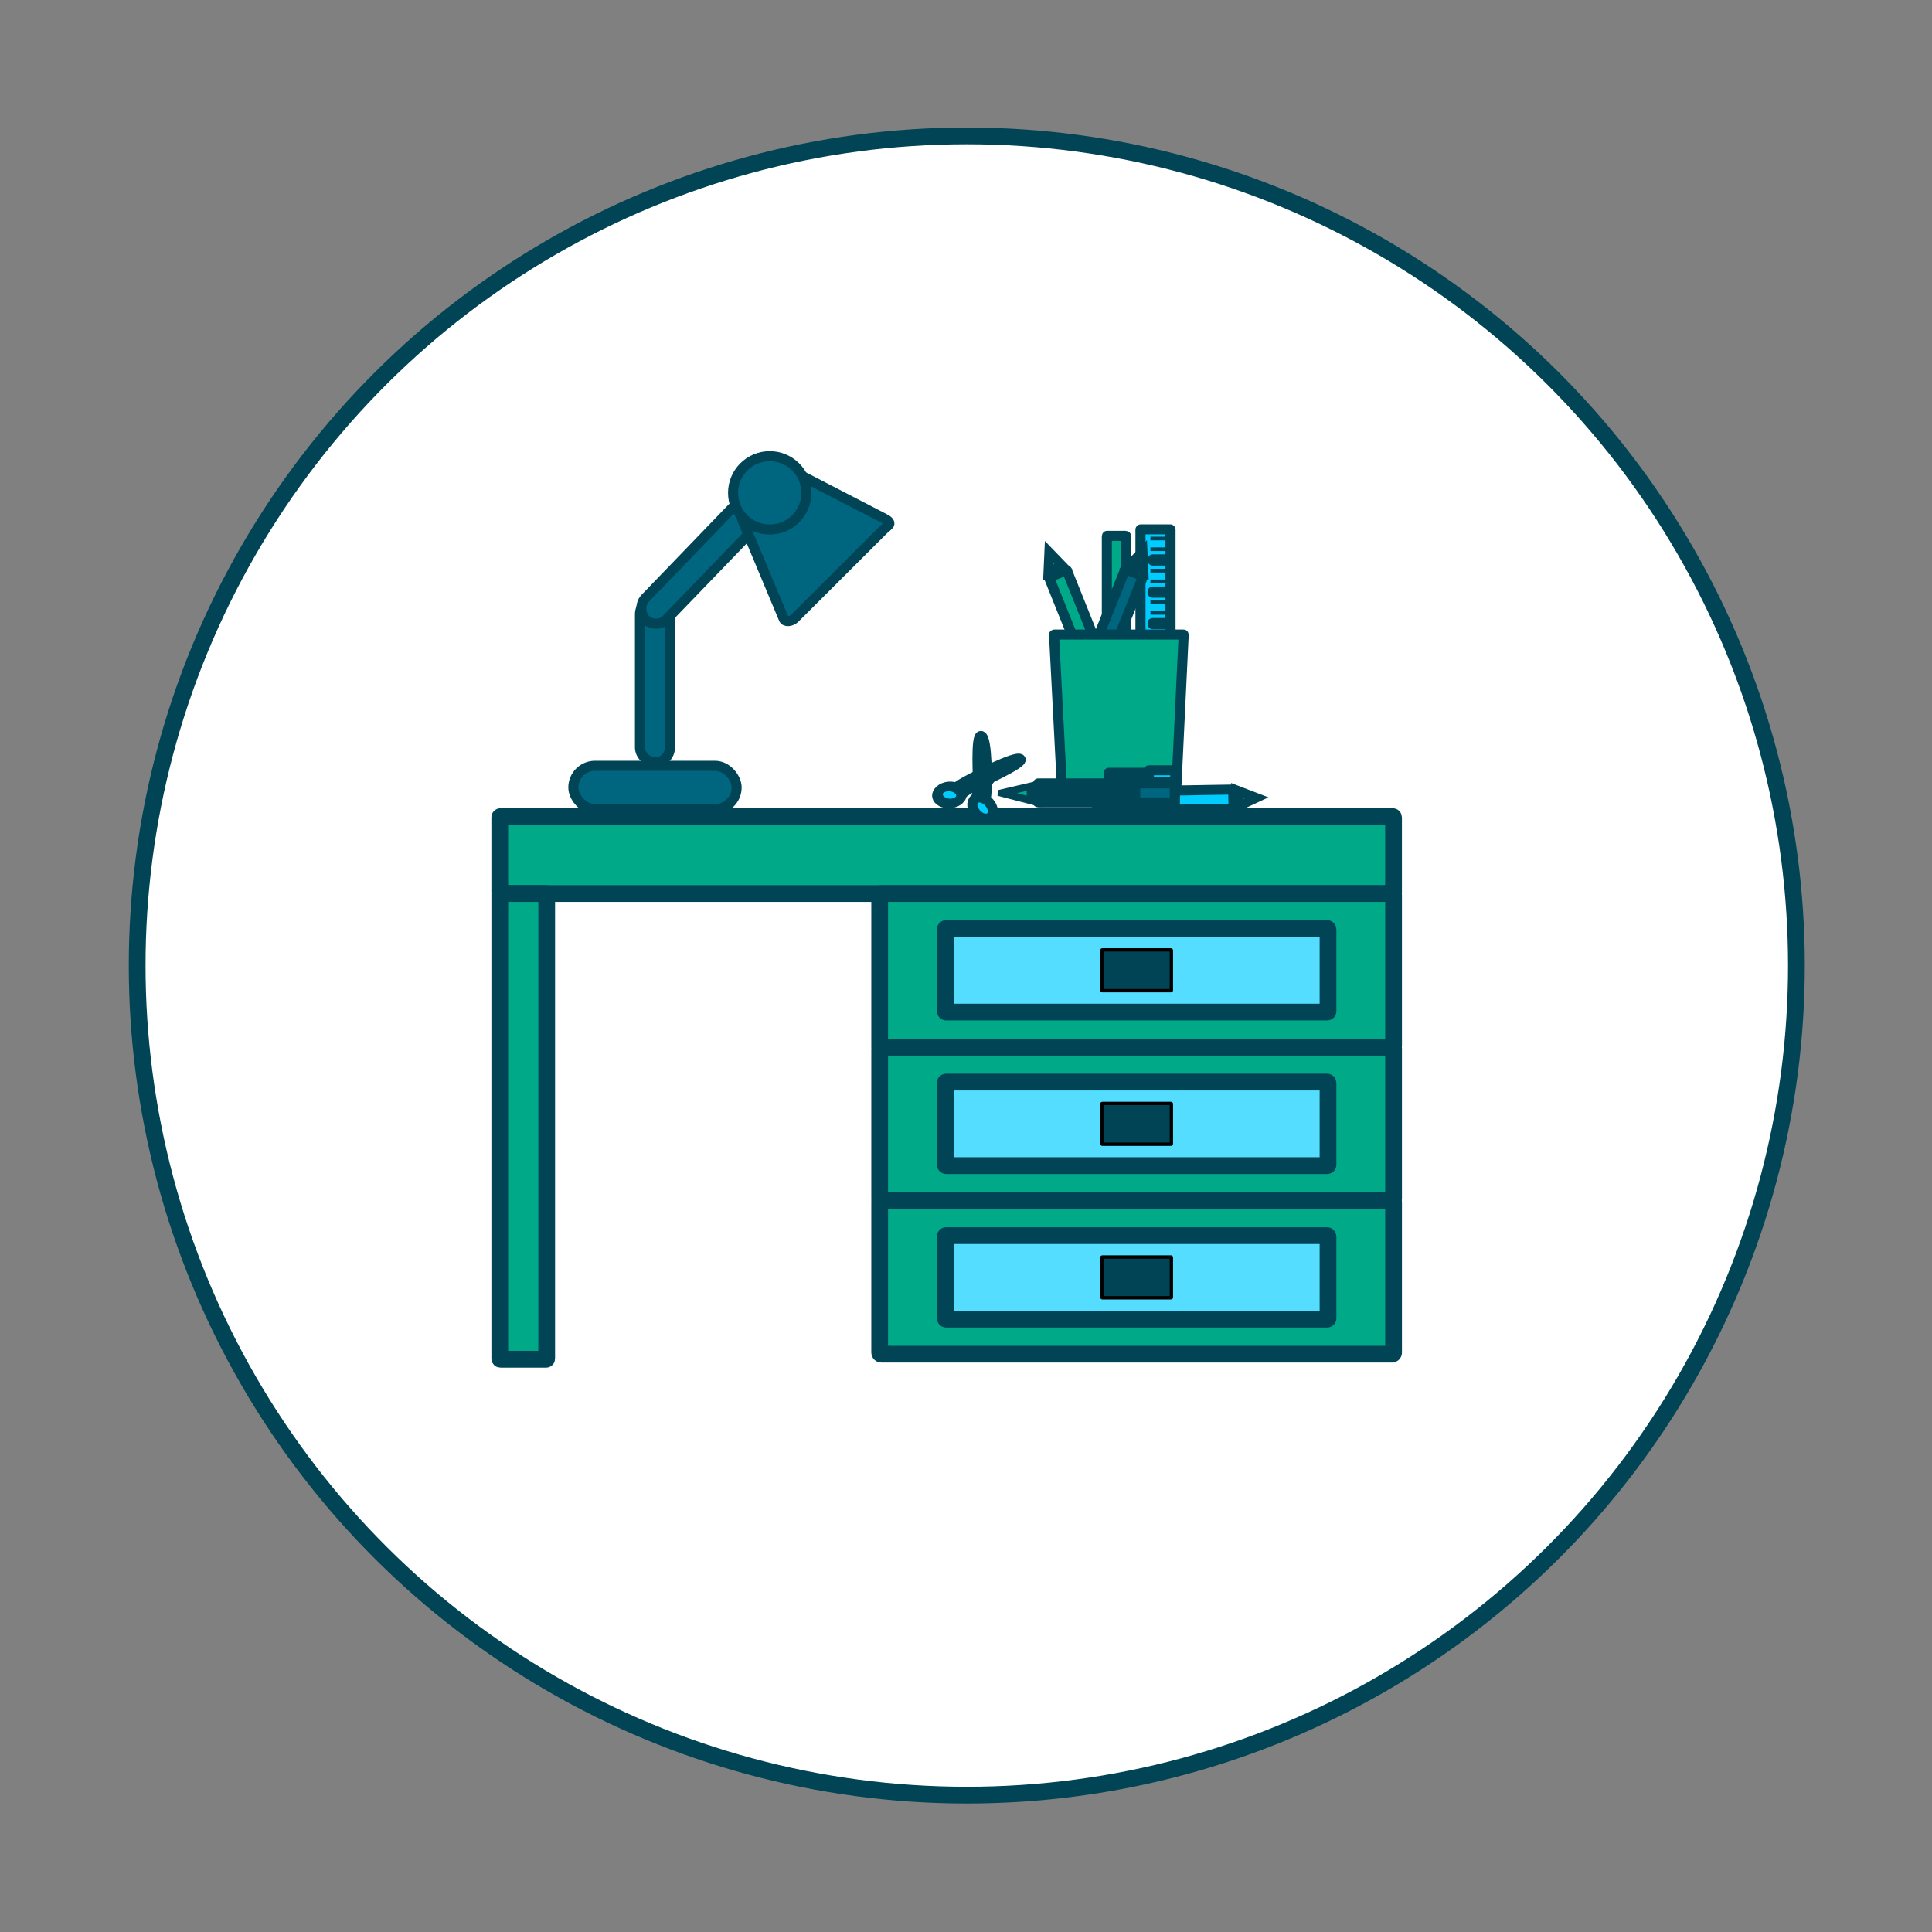 <?xml version="1.0" encoding="UTF-8"?>
<svg version="1.1" viewBox="0 0 2000 2000" xmlns="http://www.w3.org/2000/svg">
 <rect x="0" y="0" width="2000" height="2000" fill="#808080" stroke="none"/>
 <g transform="translate(0 947.64)">
  <g transform="matrix(3.47 0 0 3.47 117.43 -2713)" fill-rule="evenodd">
   <circle transform="rotate(-90)" cx="-796.79" cy="254.58" r="247.5" fill="#fff" stroke="#045" stroke-linecap="round" stroke-width="5"/>
   <rect x="115.25" y="752.37" width="266.64" height="22.941" ry=".232" fill="#0a8" stroke="#045" stroke-linecap="round" stroke-width="5"/>
   <rect transform="matrix(0,-1,-1,0,0,0)" x="-914.25" y="-129.25" width="138.94" height="13.994" ry=".142" fill="#0a8" stroke="#045" stroke-linecap="round" stroke-width="5"/>
   <g transform="translate(0 -1.988)">
    <rect transform="scale(1,-1)" x="296.36" y="-711.02" width="5.73" height="40.423" ry=".056" fill="#0a8" stroke="#045" stroke-linecap="round" stroke-width="3"/>
    <g transform="matrix(.369 0 0 .365 274.51 411.41)" stroke-width="8.173">
     <rect x="86.408" y="704.79" width="24.272" height="154.18" ry=".186" fill="#0cf" stroke="#045" stroke-linecap="round" stroke-width="8.173"/>
     <rect x="96.191" y="729.3" width="12.621" height="1" ry=".066" fill="#0cf" stroke="#045" stroke-linecap="round" stroke-width="8.173"/>
     <rect transform="scale(1,-1)" x="94.462" y="-713.77" width="16.08" height="3" ry=".148" fill="#045"/>
     <rect transform="scale(1,-1)" x="94.462" y="-722.53" width="16.08" height="3" ry=".148" fill="#045"/>
     <rect x="96.191" y="755.6" width="12.621" height="1" ry=".066" fill="#0cf" stroke="#045" stroke-linecap="round" stroke-width="8.173"/>
     <rect transform="scale(1,-1)" x="94.462" y="-740.07" width="16.08" height="3" ry=".148" fill="#045"/>
     <rect transform="scale(1,-1)" x="94.462" y="-748.83" width="16.08" height="3" ry=".148" fill="#045"/>
     <rect x="96.191" y="781.3" width="12.621" height="1" ry=".066" fill="#0cf" stroke="#045" stroke-linecap="round" stroke-width="8.173"/>
     <rect transform="scale(1,-1)" x="94.462" y="-765.77" width="16.08" height="3" ry=".148" fill="#045"/>
     <rect transform="scale(1,-1)" x="94.462" y="-774.53" width="16.08" height="3" ry=".148" fill="#045"/>
     <rect x="96.191" y="807.6" width="12.621" height="1" ry=".066" fill="#0cf" stroke="#045" stroke-linecap="round" stroke-width="8.173"/>
     <rect transform="scale(1,-1)" x="94.462" y="-792.07" width="16.08" height="3" ry=".148" fill="#045"/>
     <rect transform="scale(1,-1)" x="94.462" y="-800.83" width="16.08" height="3" ry=".148" fill="#045"/>
     <rect x="96.191" y="833.3" width="12.621" height="1" ry=".066" fill="#0cf" stroke="#045" stroke-linecap="round" stroke-width="8.173"/>
     <rect transform="scale(1,-1)" x="94.462" y="-817.77" width="16.08" height="3" ry=".148" fill="#045"/>
     <rect transform="scale(1,-1)" x="94.462" y="-826.53" width="16.08" height="3" ry=".148" fill="#045"/>
     <rect transform="scale(1,-1)" x="94.462" y="-844.07" width="16.08" height="3" ry=".148" fill="#045"/>
     <rect transform="scale(1,-1)" x="94.462" y="-852.83" width="16.08" height="3" ry=".148" fill="#045"/>
    </g>
    <g transform="matrix(.343 -.135 -.136 -.339 449.9 947.25)" fill="#0a8" stroke="#045" stroke-linecap="round">
     <rect x="-163.11" y="733.92" width="15.534" height="110.68" ry=".154" stroke-width="8.173"/>
     <path transform="matrix(-.709 .28 -.207 -.96 -64.955 1731)" d="m-120.86 883.93-17.267-4.627 12.64-12.64z" stroke-width="9.508"/>
    </g>
    <path transform="matrix(-.262 .102 -.076 -.351 332.57 1034.7)" d="m-120.86 883.93-17.267-4.627 12.64-12.64z" fill="#0a8" stroke="#045" stroke-linecap="round" stroke-width="9.508"/>
    <g transform="matrix(.308 0 0 .306 210.19 470.2)" fill="#006680" stroke="#045" stroke-linecap="round">
     <rect transform="matrix(-.93 -.368 .37 -.929 0 0)" x="-549.37" y="-661.9" width="18.59" height="132.25" ry=".184" stroke-width="9.773"/>
     <path transform="matrix(.913 .002 -.194 1.157 597.31 -332.77)" d="m-120.86 883.93-17.267-4.627 12.64-12.64z" stroke-width="9.508"/>
    </g>
    <path d="m280.64 700.04h38.602c0.022 0 0.04 0.022 0.039 0.05l-2.367 49.301c-2.507 0-2.468-0.05 0 0l-33.72 0.096c2.757-0.096 2.89-0.118-0.039-0.05l-2.554-49.347c-1e-3 -0.028 0.017-0.05 0.039-0.05z" fill="#0a8" stroke="#045" stroke-linecap="round" stroke-width="3"/>
    <g transform="matrix(.308 0 0 .306 210.19 470.2)" fill="#0cf" stroke="#045" stroke-linecap="round">
     <rect transform="matrix(-.018 -1 1 -.017 0 0)" x="-927.38" y="253.57" width="18.59" height="132.25" ry=".184" stroke-width="9.773"/>
     <path transform="matrix(.35 .843 -1.143 .266 1459.5 785.48)" d="m-120.86 883.93-17.267-4.627 12.64-12.64z" stroke-width="9.508"/>
    </g>
    <g transform="matrix(0 -.365 -.369 0 598.2 697.68)" stroke="#045" stroke-linecap="round">
     <rect x="-143.69" y="763.04" width="15.534" height="110.68" ry=".154" fill="#045" stroke-width="8.173"/>
     <path transform="matrix(-.709 .48 -.207 -1.649 -45.538 2392.5)" d="m-120.86 883.93-17.267-4.627 12.64-12.64z" fill="#0a8" stroke-width="7.256"/>
     <rect x="-143.69" y="763.04" width="15.534" height="32.039" ry=".044" fill="#006680" stroke-width="8.173"/>
     <rect x="-125.24" y="780.52" width="5.825" height="35.922" ry=".044" fill="#0cf" stroke-width="8.173"/>
     <rect x="-127.13" y="762.69" width="9.709" height="21.359" ry=".026" fill="#0cf" stroke-width="8.173"/>
    </g>
    <g transform="matrix(.308 0 0 .306 210.19 470.2)" fill="#0cf" stroke="#045" stroke-linecap="round" stroke-width="9.773">
     <g transform="matrix(.666 .746 -.746 .666 733.02 184.91)">
      <path d="m155.67 902.62c4.074 4.072 11.853 11.388 6.16 14.301-5.693 2.913-8.948-5.207-13.022-9.278-4.074-4.072-41.152-32.978-35.459-35.892s38.247 26.797 42.32 30.869z" stroke-width="9.773"/>
      <ellipse transform="matrix(1 .008 -.016 1 0 0)" cx="181.24" cy="916.12" rx="11.65" ry="8.333" stroke-width="9.774"/>
     </g>
     <path d="m143.57 894.04c-5.468 3.126-15.735 8.655-11.364 12.565 4.371 3.91 10.59-3.271 16.058-6.397 5.468-3.126 52.136-23.736 47.765-27.647s-46.992 18.353-52.459 21.479z" stroke-width="9.773"/>
     <ellipse transform="matrix(-.982 -.189 -.353 .936 0 0)" cx="-445.85" cy="879.53" rx="11.456" ry="8.598" stroke-width="9.845"/>
     <ellipse transform="matrix(1 .008 -.016 1 0 0)" cx="174.88" cy="889.72" rx="5.825" ry="4.167" stroke-width="9.774"/>
    </g>
   </g>
   <rect x="137.2" y="737.21" width="48.715" height="12.924" ry="6.462" fill="#006680" stroke="#045" stroke-linecap="round" stroke-width="3"/>
   <rect transform="matrix(0,1,1,0,0,0)" x="687.5" y="157.08" width="48.715" height="8.947" ry="4.474" fill="#006680" stroke="#045" stroke-linecap="round" stroke-width="3"/>
   <rect transform="matrix(-.694 .72 .72 .694 0 0)" x="340.47" y="591.14" width="48.715" height="8.947" ry="4.474" fill="#006680" stroke="#045" stroke-linecap="round" stroke-width="3"/>
   <path d="m229.85 666.64-26.602 26.553c-0.933 0.931-2.807 1.282-3.278 0.156l-12.065-28.839c-0.471-1.126-0.901-2.338 0.091-3.206l12.714-11.133c0.992-0.868 2.183-0.722 3.278-0.156l25.952 13.419c1.094 0.566 2.16 1.276 1.159 2.134z" fill="#006680" stroke="#045" stroke-linecap="round" stroke-width="3"/>
   <circle cx="195.79" cy="655.78" r="10.936" fill="#006680" stroke="#045" stroke-linecap="round" stroke-width="3"/>
   <g transform="translate(1.362 42.63)" stroke-linecap="round">
    <rect x="227.23" y="778.49" width="153.31" height="45.807" ry=".464" fill="#0a8" stroke="#045" stroke-width="5"/>
    <rect x="246.79" y="788.93" width="114.19" height="24.929" ry=".252" fill="#5df" stroke="#045" stroke-width="5"/>
    <rect x="293.51" y="795.31" width="20.742" height="12.168" ry=".123" fill="#045" stroke="#000"/>
   </g>
   <g transform="translate(1.362 -3.177)" stroke-linecap="round">
    <rect x="227.23" y="778.49" width="153.31" height="45.807" ry=".464" fill="#0a8" stroke="#045" stroke-width="5"/>
    <rect x="246.79" y="788.93" width="114.19" height="24.929" ry=".252" fill="#5df" stroke="#045" stroke-width="5"/>
    <rect x="293.51" y="795.31" width="20.742" height="12.168" ry=".123" fill="#045" stroke="#000"/>
   </g>
   <g transform="translate(1.362 88.437)" stroke-linecap="round">
    <rect x="227.23" y="778.49" width="153.31" height="45.807" ry=".464" fill="#0a8" stroke="#045" stroke-width="5"/>
    <rect x="246.79" y="788.93" width="114.19" height="24.929" ry=".252" fill="#5df" stroke="#045" stroke-width="5"/>
    <rect x="293.51" y="795.31" width="20.742" height="12.168" ry=".123" fill="#045" stroke="#000"/>
   </g>
  </g>
 </g>
</svg>
